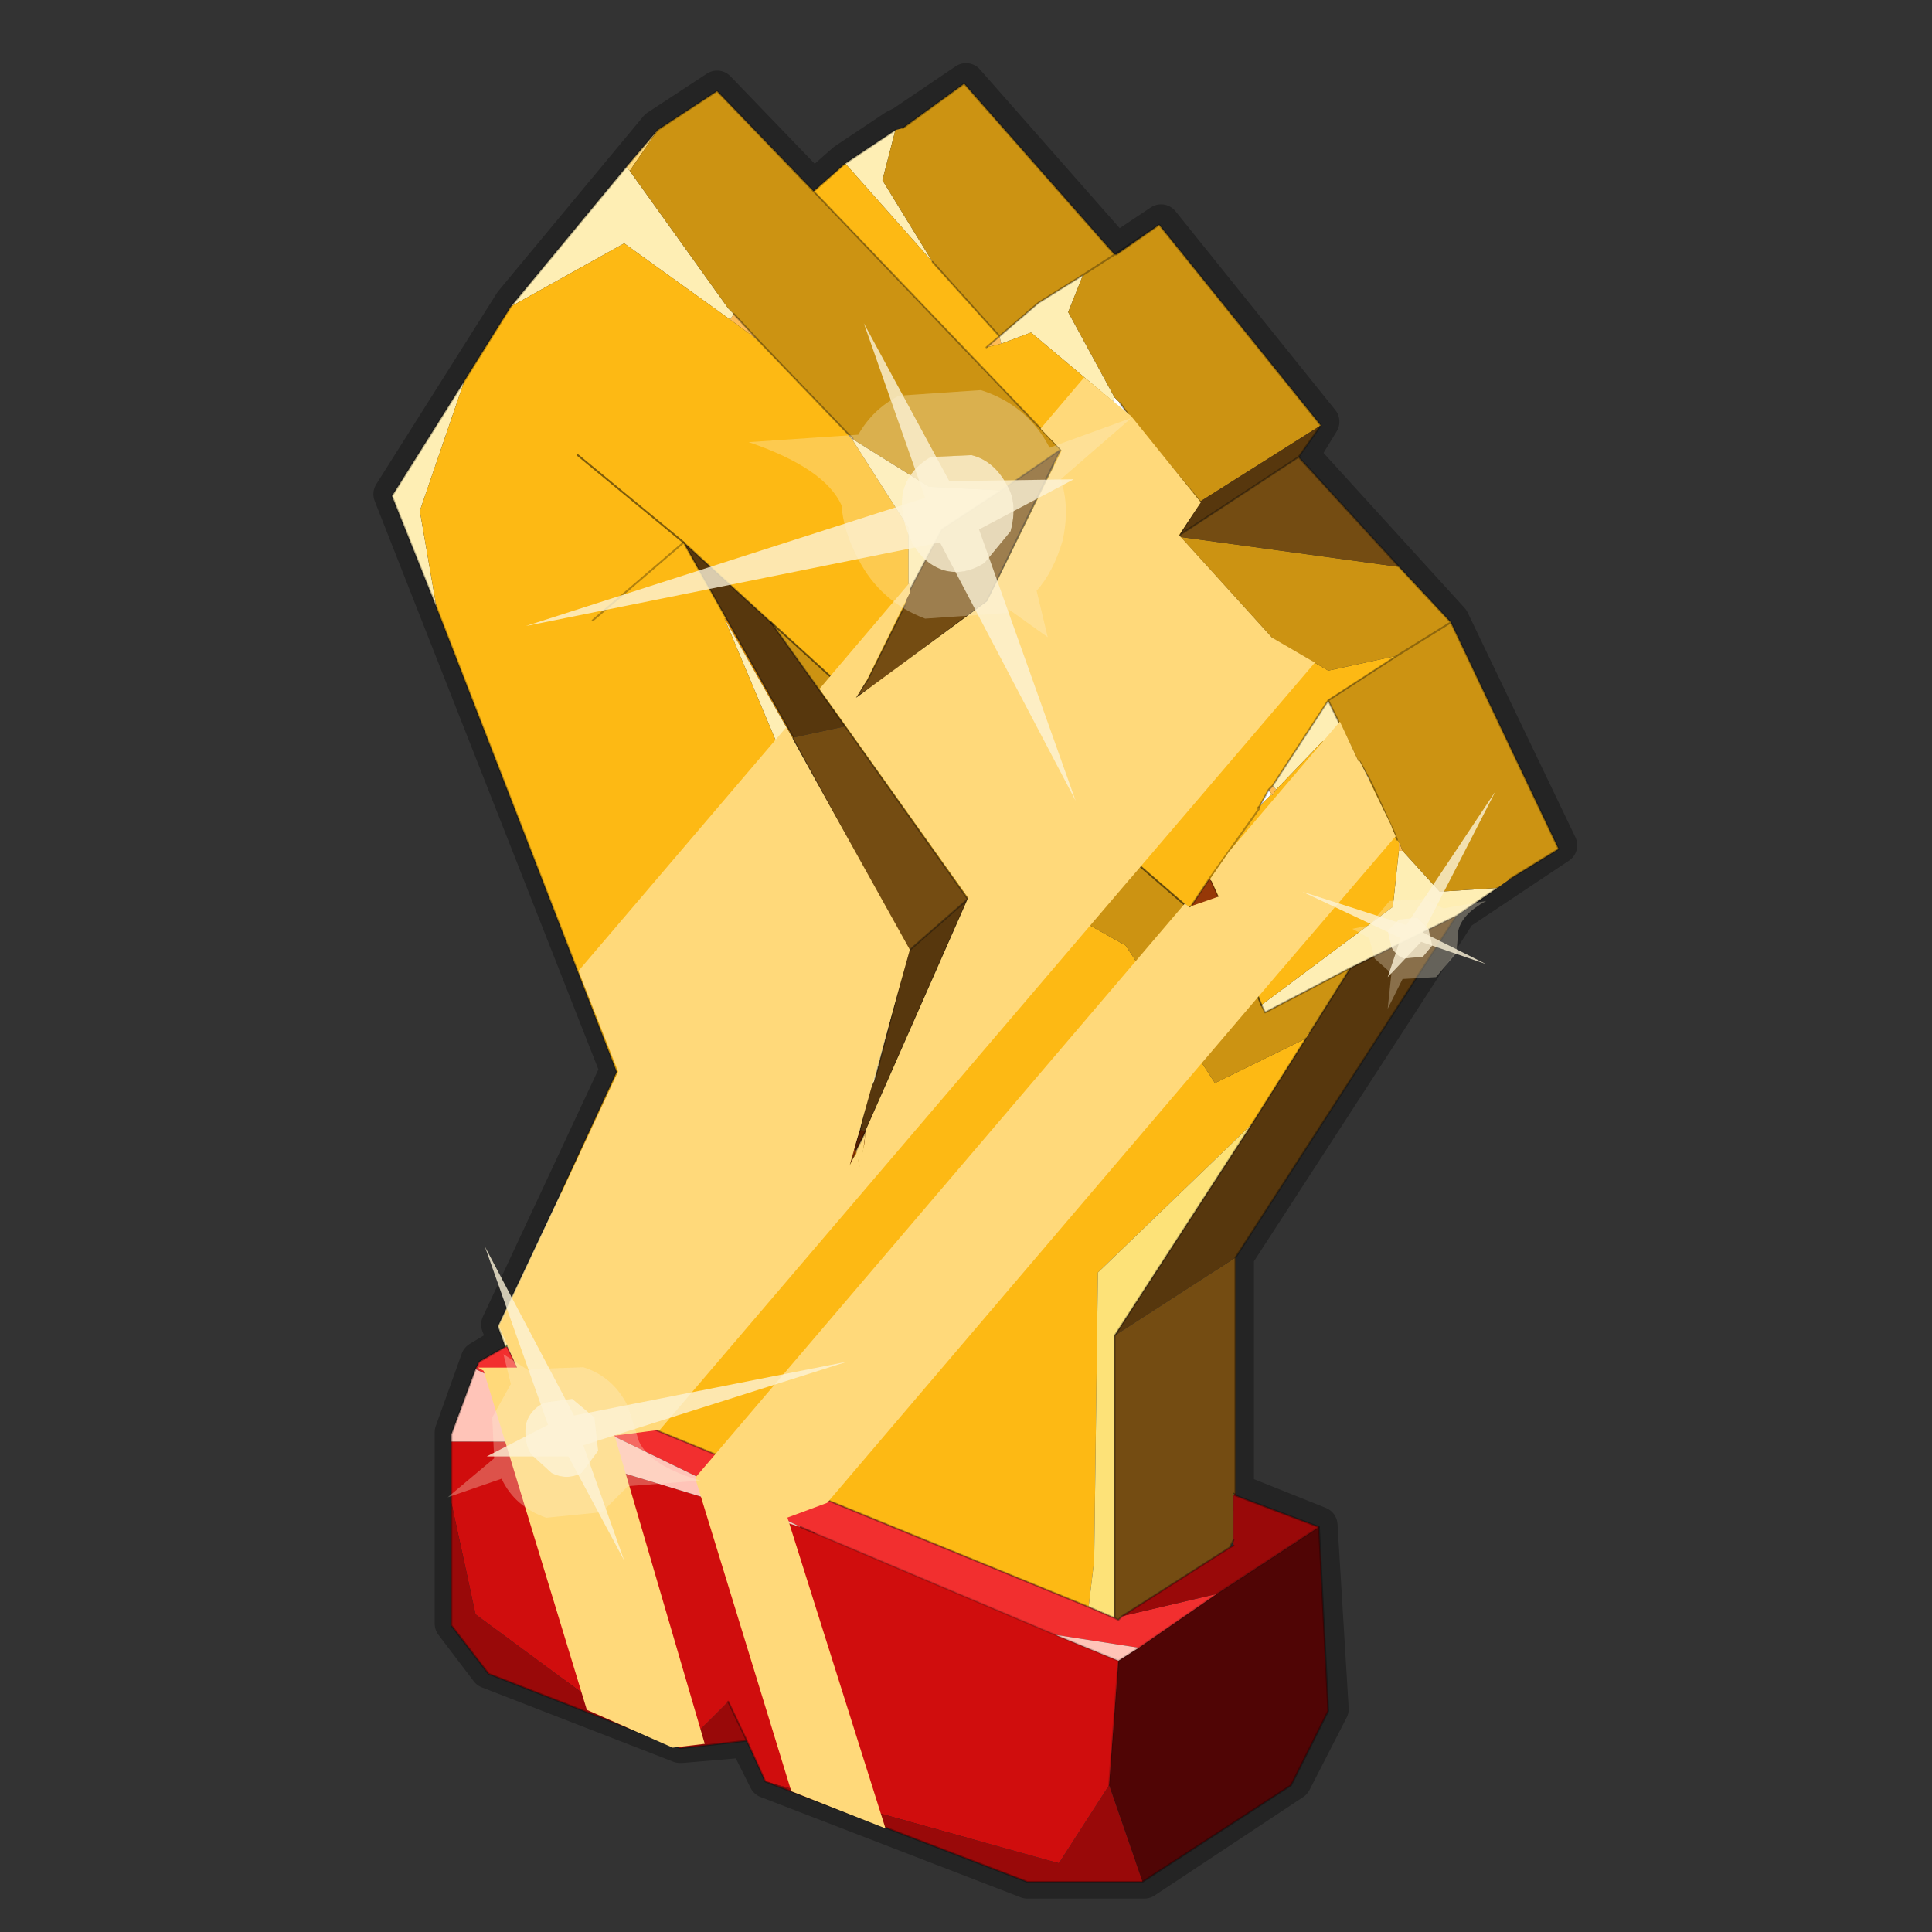 <?xml version="1.0" encoding="UTF-8" standalone="no"?>
<svg xmlns:xlink="http://www.w3.org/1999/xlink" height="520.0px" width="520.0px" xmlns="http://www.w3.org/2000/svg">
  <rect width="100%" height="100%" fill="#333333" stroke="none"/>
  <g transform="matrix(10.0, 0.0, 0.0, 10.0, 0.0, 0.0)">
    <use height="52.0" transform="matrix(1.0, 0.0, 0.0, 1.0, 0.0, 0.0)" width="52.0" xlink:href="#shape0"/>
    <use height="113.2" transform="matrix(0.345, 0.0, 0.0, 0.345, 12.862, 10.158)" width="71.6" xlink:href="#sprite0"/>
    <use height="33.3" transform="matrix(1.0, 0.0, 0.0, 1.0, 12.05, 8.7)" width="28.2" xlink:href="#shape2"/>
  </g>
  <defs>
    <g id="shape0" transform="matrix(1.0, 0.0, 0.0, 1.0, 0.0, 0.0)">
      <path d="M0.0 52.0 L0.0 0.0 52.0 0.0 52.0 52.0 0.0 52.0" fill="#33cc33" fill-opacity="0.0" fill-rule="evenodd" stroke="none"/>
      <path d="M31.25 6.0 L35.55 11.35 35.0 12.25 39.05 16.7 41.95 22.75 39.25 24.55 33.25 33.8 33.25 40.15 35.5 41.05 35.8 46.0 34.8 47.95 30.8 50.6 27.65 50.6 20.65 47.9 20.1 46.8 18.35 46.95 18.3 46.95 13.15 44.95 12.2 43.7 12.2 38.55 12.9 36.6 13.65 36.15 13.45 35.65 16.65 28.8 10.55 13.3 13.8 8.15 17.7 3.45 19.3 2.4 21.9 5.1 22.75 4.35 24.1 3.45 24.3 3.35 26.0 2.2 30.05 6.8 31.25 6.0 Z" fill="none" stroke="#000000" stroke-linecap="round" stroke-linejoin="round" stroke-opacity="0.302" stroke-width="1.0"/>
      <path d="M21.35 19.9 L21.35 19.85 21.35 19.9" fill="#c16100" fill-rule="evenodd" stroke="none"/>
      <path d="M16.85 4.5 L17.7 3.5 16.95 4.6 16.85 4.5 M23.25 30.85 L23.15 31.45 23.05 31.05 23.05 30.95 23.3 30.45 23.25 30.85 M31.75 14.4 L31.75 14.45 31.75 14.4 M34.25 21.4 L34.2 21.4 34.15 21.25 34.25 21.4" fill="#ffd97a" fill-rule="evenodd" stroke="none"/>
      <path d="M19.65 8.6 L19.75 8.45 20.4 9.15 19.65 8.6 M26.55 9.35 L26.9 9.05 26.95 9.25 26.55 9.35 M34.25 21.15 L34.35 21.25 34.25 21.4 34.15 21.25 34.25 21.15 M37.65 22.65 L37.75 22.9 37.65 22.9 37.65 22.65 M22.95 11.85 L22.95 11.8 23.0 11.85 22.95 11.85" fill="#febb56" fill-rule="evenodd" stroke="none"/>
      <path d="M33.25 40.2 L33.25 40.25 33.2 40.2 33.25 40.2" fill="#8f0101" fill-rule="evenodd" stroke="none"/>
      <path d="M22.95 11.85 L22.8 11.65 22.95 11.8 22.95 11.85 M29.95 10.8 L30.0 10.7 30.15 10.85 30.4 11.2 29.95 10.8 M33.9 21.7 L34.15 21.25 34.2 21.4 33.9 21.7" fill="#ffffff" fill-rule="evenodd" stroke="none"/>
      <path d="M31.75 14.4 L31.75 14.45 31.75 14.4" fill="#760101" fill-rule="evenodd" stroke="none"/>
      <path d="M22.95 31.2 L22.85 31.4 22.95 30.95 23.05 30.95 22.95 31.2 M27.6 20.65 L27.95 20.95 27.1 21.45 27.6 20.65 M32.05 24.4 L32.55 23.65 32.6 23.7 32.8 24.15 32.05 24.4" fill="#963807" fill-rule="evenodd" stroke="none"/>
      <path d="M22.95 30.95 L23.0 30.85 23.15 30.4 23.3 30.45 23.05 30.95 22.95 30.95" fill="#541e00" fill-rule="evenodd" stroke="none"/>
      <path d="M23.45 30.55 L23.25 30.85 23.3 30.45 23.45 30.55" fill="#a95401" fill-rule="evenodd" stroke="none"/>
      <path d="M19.5 16.65 L19.55 16.65 21.35 19.85 21.35 19.9 19.5 16.65 M33.9 21.75 L33.85 21.75 33.9 21.7 33.9 21.75" fill="#ffa004" fill-rule="evenodd" stroke="none"/>
      <path d="M23.05 31.05 L22.95 31.2 23.05 30.95 23.05 31.05" fill="#eb8204" fill-rule="evenodd" stroke="none"/>
      <path d="M33.2 40.2 L33.25 40.25 33.2 40.25 33.2 40.2" fill="#7bad30" fill-rule="evenodd" stroke="none"/>
      <path d="M13.65 36.25 L13.6 36.25 13.65 36.2 13.65 36.25" fill="#8ec837" fill-rule="evenodd" stroke="none"/>
      <path d="M22.75 4.4 L24.1 3.5 23.75 4.85 25.1 7.05 22.75 4.4 M40.3 23.9 L39.2 24.65 36.35 26.05 34.05 27.25 33.95 27.05 37.5 24.4 37.5 24.3 37.65 22.9 37.75 22.9 38.75 24.0 40.3 23.9 M13.6 36.25 L13.4 35.7 15.1 32.1 15.1 35.9 15.6 37.65 14.05 37.05 13.65 36.25 13.65 36.2 13.6 36.25 M11.75 16.35 L10.55 13.35 12.5 10.25 11.3 13.75 11.75 16.35 M13.75 8.25 L16.85 4.5 16.95 4.6 19.6 8.3 19.75 8.45 19.65 8.6 16.8 6.55 13.75 8.25 M24.45 15.95 L24.45 14.2 22.95 11.85 23.0 11.85 25.0 13.1 26.95 13.2 25.35 14.25 24.45 15.95 M23.0 30.85 L23.45 26.05 19.5 16.65 21.35 19.9 24.45 25.6 23.55 29.05 23.35 29.5 23.15 30.4 23.0 30.85 M26.95 9.25 L26.9 9.05 27.95 8.15 29.15 7.4 28.75 8.4 30.0 10.7 29.95 10.8 27.75 8.95 26.95 9.25 M31.75 14.45 L34.2 17.15 35.05 18.05 31.75 15.6 29.85 17.25 31.75 14.45 M35.75 18.85 L36.55 20.5 36.6 20.5 36.9 21.05 35.6 19.95 34.35 21.25 34.25 21.15 35.75 18.85" fill="#feeeb4" fill-rule="evenodd" stroke="none"/>
      <path d="M21.9 5.15 L22.75 4.4 25.1 7.05 26.9 9.05 26.55 9.35 26.95 9.25 27.75 8.95 29.95 10.8 30.4 11.2 30.75 11.65 32.3 13.5 31.75 14.4 31.75 14.45 29.85 17.25 31.75 15.6 35.05 18.05 34.2 17.15 35.75 18.05 37.6 17.65 35.75 18.85 34.25 21.15 34.15 21.25 33.9 21.7 33.85 21.75 33.9 21.75 32.55 23.65 33.9 21.75 33.9 21.7 34.2 21.4 34.25 21.4 34.35 21.25 35.6 19.95 36.9 21.05 37.45 22.25 37.5 22.35 37.6 22.6 37.65 22.65 37.65 22.9 37.5 24.3 37.5 24.4 33.95 27.05 32.8 24.15 32.6 23.7 32.55 23.65 32.05 24.4 32.0 24.45 27.95 20.95 27.6 20.65 29.35 18.05 28.35 12.5 28.55 12.1 21.9 5.15 M15.1 32.1 L16.6 28.85 11.75 16.35 11.3 13.75 12.5 10.25 13.75 8.25 16.8 6.55 19.65 8.6 20.4 9.15 22.8 11.65 22.95 11.85 24.45 14.2 24.45 15.95 24.35 16.3 23.35 18.3 23.0 18.8 20.75 16.75 18.4 14.6 19.55 16.65 19.5 16.65 23.45 26.05 23.0 30.85 22.95 30.95 22.85 31.4 22.95 31.2 23.05 31.05 23.15 31.45 23.25 30.85 23.45 30.55 27.1 25.25 27.1 23.65 30.3 25.45 32.7 29.15 35.15 27.95 33.7 30.25 29.55 34.25 29.45 42.0 29.3 43.25 15.6 37.65 15.1 35.9 15.1 32.1 M15.55 12.25 L18.4 14.6 15.55 12.25 M15.95 16.7 L18.4 14.6 15.95 16.7 M29.85 17.25 L29.35 18.05 29.85 17.25" fill="#fdb914" fill-rule="evenodd" stroke="none"/>
      <path d="M29.3 43.25 L29.45 42.0 29.55 34.25 33.7 30.25 30.0 35.95 30.0 43.55 29.3 43.25" fill="#fde278" fill-rule="evenodd" stroke="none"/>
      <path d="M17.7 3.5 L19.3 2.45 21.9 5.15 28.55 12.1 26.95 13.2 25.0 13.1 23.0 11.85 22.95 11.8 22.8 11.65 20.4 9.15 19.75 8.45 19.6 8.3 16.95 4.6 17.7 3.5 M24.1 3.5 L24.3 3.45 25.95 2.25 30.0 6.85 30.05 6.85 31.2 6.05 35.55 11.45 32.3 13.5 30.75 11.65 30.4 11.2 30.15 10.85 30.0 10.7 28.75 8.4 29.15 7.4 27.95 8.15 26.9 9.05 25.1 7.05 23.75 4.85 24.1 3.5 M37.65 15.25 L39.05 16.75 41.95 22.85 40.65 23.65 40.3 23.9 38.75 24.0 37.75 22.9 37.65 22.65 37.6 22.6 37.5 22.35 37.45 22.25 36.9 21.05 36.6 20.5 36.55 20.5 35.75 18.85 37.6 17.65 35.75 18.05 34.2 17.15 31.75 14.45 37.6 15.25 37.65 15.25 M20.75 16.75 L23.0 18.8 23.55 18.45 26.55 16.2 28.35 12.5 29.35 18.05 27.6 20.65 27.1 21.45 27.95 20.95 32.0 24.45 32.05 24.4 32.8 24.15 33.95 27.05 34.05 27.25 36.35 26.05 35.25 27.8 35.15 27.95 32.7 29.15 30.3 25.45 27.1 23.65 27.1 25.25 23.45 30.55 23.3 30.45 26.05 24.2 22.75 19.55 20.75 16.75 M29.15 7.4 L30.0 6.85 29.15 7.4 M39.05 16.75 L37.6 17.65 39.05 16.75 M23.55 18.45 L27.1 21.45 23.55 18.45" fill="#cc9312" fill-rule="evenodd" stroke="none"/>
      <path d="M34.95 12.3 L37.65 15.25 37.6 15.25 31.75 14.45 31.75 14.4 34.95 12.3 M33.25 33.85 L33.25 40.2 33.2 40.2 33.2 40.25 33.2 41.45 33.1 41.65 30.2 43.5 30.1 43.6 30.0 43.55 30.0 35.95 33.25 33.85 M23.0 18.8 L23.35 18.3 24.35 16.3 24.45 15.95 25.35 14.25 26.95 13.2 28.55 12.1 28.35 12.5 26.55 16.2 23.55 18.45 23.0 18.8 M21.35 19.85 L22.75 19.55 26.05 24.2 24.45 25.6 21.35 19.9 21.35 19.85" fill="#744c12" fill-rule="evenodd" stroke="none"/>
      <path d="M35.55 11.45 L34.95 12.3 31.75 14.4 32.3 13.5 35.55 11.45 M39.2 24.65 L33.25 33.85 30.0 35.95 33.7 30.25 35.15 27.95 35.25 27.8 36.35 26.05 39.2 24.65 M19.55 16.65 L18.4 14.6 20.75 16.75 22.75 19.55 21.35 19.85 19.55 16.65 M24.45 25.6 L26.05 24.2 23.3 30.45 23.15 30.4 23.35 29.5 23.55 29.05 24.45 25.6" fill="#57370d" fill-rule="evenodd" stroke="none"/>
      <path d="M35.5 41.1 L35.75 46.05 34.75 48.05 30.75 50.65 29.85 48.05 30.1 44.7 30.65 44.35 32.75 42.9 35.5 41.1" fill="#500505" fill-rule="evenodd" stroke="none"/>
      <path d="M20.6 47.95 L20.1 46.85 19.6 45.8 18.35 47.05 18.3 47.05 17.0 46.55 12.8 43.45 12.15 40.45 12.15 38.8 14.0 38.8 21.55 41.1 21.9 41.25 28.4 44.0 30.1 44.7 29.85 48.05 28.5 50.15 20.6 47.95" fill="#d00d0d" fill-rule="evenodd" stroke="none"/>
      <path d="M12.8 36.85 L12.9 36.65 13.6 36.25 13.65 36.25 14.05 37.05 15.6 37.65 29.3 43.25 30.0 43.55 30.1 43.6 30.2 43.5 32.75 42.9 30.65 44.35 28.4 44.0 21.9 41.25 21.55 41.1 12.8 36.85" fill="#f22f2f" fill-rule="evenodd" stroke="none"/>
      <path d="M33.25 40.25 L35.5 41.1 32.75 42.9 30.2 43.5 33.1 41.65 33.2 41.6 33.2 41.45 33.2 40.25 33.25 40.25 M30.75 50.65 L27.65 50.65 20.6 47.95 28.5 50.15 29.85 48.05 30.75 50.65 M20.1 46.85 L18.35 47.05 19.6 45.8 20.1 46.85 M17.0 46.55 L13.15 45.05 12.15 43.75 12.15 40.45 12.8 43.45 17.0 46.55" fill="#990909" fill-rule="evenodd" stroke="none"/>
      <path d="M12.15 38.8 L12.15 38.6 12.8 36.85 21.55 41.1 14.0 38.8 12.15 38.8 M28.4 44.0 L30.65 44.35 30.1 44.7 28.4 44.0" fill="#ffc4b8" fill-rule="evenodd" stroke="none"/>
      <path d="M16.85 4.5 L17.7 3.5 19.3 2.45 21.9 5.15 22.75 4.4 24.1 3.5 M24.3 3.45 L25.95 2.25 30.0 6.85 31.2 6.05 35.55 11.45 34.95 12.3 37.65 15.25 39.05 16.75 41.95 22.85 40.65 23.65 M40.3 23.9 L39.2 24.65 33.25 33.85 33.25 40.2 33.25 40.25 35.5 41.1 35.75 46.05 34.75 48.05 30.75 50.65 27.65 50.65 20.6 47.95 20.1 46.85 18.35 47.05 18.3 47.05 17.0 46.55 13.15 45.05 12.15 43.75 12.15 40.45 12.15 38.8 12.15 38.6 12.8 36.85 12.9 36.65 13.6 36.25 13.4 35.7 15.1 32.1 16.6 28.85 11.75 16.35 10.55 13.35 12.5 10.25 13.75 8.25 16.85 4.5 M20.4 9.15 L19.75 8.45 M18.4 14.6 L15.95 16.7 M19.55 16.65 L18.4 14.6 20.75 16.75 M23.0 18.8 L23.35 18.3 24.35 16.3 M22.8 11.65 L20.4 9.15 M19.55 16.65 L21.35 19.85 M22.75 19.55 L20.75 16.75 M13.65 36.25 L14.05 37.05 15.6 37.65 29.3 43.25 M33.7 30.25 L35.15 27.95 M22.95 31.2 L22.85 31.4 22.95 30.95 23.0 30.85 M21.35 19.9 L21.35 19.85 M13.6 36.25 L13.65 36.2 13.65 36.25 M19.6 45.8 L20.1 46.85 M26.9 9.05 L26.55 9.35 M26.9 9.05 L25.1 7.05 M29.15 7.4 L27.95 8.15 26.9 9.05 M31.2 6.05 L30.05 6.85 30.0 6.85 29.15 7.4 M30.15 10.85 L30.4 11.2 M30.75 11.65 L32.3 13.5 M31.75 14.45 L34.2 17.15 M37.6 17.65 L39.05 16.75 M36.9 21.05 L36.6 20.5 36.55 20.5 35.75 18.85 34.25 21.15 M36.9 21.05 L37.45 22.25 37.5 22.35 37.6 22.6 M33.95 27.05 L34.05 27.25 36.35 26.05 39.2 24.65 M31.75 14.4 L31.75 14.45 29.85 17.25 M35.05 18.05 L34.2 17.15 M31.75 14.45 L31.75 14.4 32.3 13.5 M28.55 12.1 L28.35 12.5 M29.35 18.05 L29.85 17.25 M34.95 12.3 L31.75 14.4 M26.95 13.2 L28.55 12.1 21.9 5.15 M24.45 15.95 L25.35 14.25 26.95 13.2 M22.95 11.8 L22.8 11.65 M27.95 20.95 L27.6 20.65 27.1 21.45 M32.05 24.4 L32.55 23.65 33.9 21.75 M33.85 21.75 L33.9 21.7 34.15 21.25 34.25 21.15 M24.45 25.6 L26.05 24.2 22.75 19.55 M23.35 29.5 L23.15 30.4 23.0 30.85 M23.3 30.45 L26.05 24.2 M23.05 30.95 L23.3 30.45 M23.05 30.95 L22.95 31.2 M24.45 25.6 L23.55 29.05 M33.9 21.7 L33.9 21.75 M32.6 23.7 L32.8 24.15 M35.25 27.8 L36.35 26.05 M21.35 19.9 L24.45 25.6 M27.6 20.65 L29.35 18.05 M33.2 40.2 L33.25 40.25 M33.2 41.6 L33.1 41.65 30.2 43.5 30.1 43.6 30.0 43.55 29.3 43.25 M21.55 41.1 L21.9 41.25 M33.2 41.45 L33.1 41.65 M30.0 43.55 L30.0 35.95 33.7 30.25 M35.75 18.85 L37.6 17.65" fill="none" stroke="#000000" stroke-linecap="round" stroke-linejoin="round" stroke-opacity="0.302" stroke-width="0.05"/>
      <path d="M18.4 14.6 L15.55 12.25 M20.75 16.75 L23.0 18.8 23.55 18.45 26.55 16.2 28.35 12.5 M27.95 20.95 L32.0 24.45 32.05 24.4 M32.8 24.15 L33.95 27.05 M27.1 21.45 L23.55 18.45" fill="none" stroke="#000000" stroke-linecap="round" stroke-linejoin="round" stroke-opacity="0.502" stroke-width="0.05"/>
      <path d="M32.75 42.9 L35.5 41.1 M21.9 41.25 L28.4 44.0 M30.65 44.35 L32.75 42.9 M30.1 44.7 L28.4 44.0 M30.65 44.35 L30.1 44.7 29.85 48.05" fill="none" stroke="#000000" stroke-linecap="round" stroke-linejoin="round" stroke-opacity="0.153" stroke-width="0.05"/>
    </g>
    <g id="sprite0" transform="matrix(1.0, 0.0, 0.0, 1.0, 36.6, 45.3)">
      <use height="113.2" transform="matrix(1.0, 0.0, 0.0, 1.0, -36.6, -45.3)" width="71.6" xlink:href="#shape1"/>
    </g>
    <g id="shape1" transform="matrix(1.0, 0.0, 0.0, 1.0, 36.6, 45.3)">
      <path d="M14.35 -42.3 L19.8 -35.55 18.1 -33.0 25.35 -25.0 28.7 -23.05 14.3 -6.2 14.25 -6.15 -22.4 36.8 -25.85 37.25 -25.95 37.2 -18.9 61.3 -21.4 61.6 -28.1 58.65 -36.15 32.2 -36.6 31.95 -33.55 31.95 -34.95 28.7 -25.65 8.85 -28.75 1.0 -12.55 -18.0 -2.9 -0.65 -7.6 16.2 -7.3 15.6 -7.0 15.15 -6.85 16.35 -6.45 14.5 -6.35 13.45 1.65 -4.7 -9.95 -21.0 -2.9 -29.3 -2.9 -28.5 -6.25 -21.7 -7.1 -20.3 3.15 -27.85 8.95 -39.6 7.3 -41.3 10.7 -45.3 14.35 -42.3 M18.55 -4.25 L18.95 -3.95 19.05 -4.05 21.2 -4.8 20.65 -6.0 20.55 -6.1 20.55 -6.2 22.0 -8.3 30.65 -18.45 32.1 -15.35 32.2 -15.35 34.65 -10.35 34.75 -10.05 35.0 -9.5 26.05 0.95 26.0 1.0 -9.35 42.5 -12.45 43.65 -4.8 67.9 -12.15 65.0 -19.65 40.55 18.55 -4.25" fill="#ffd97a" fill-rule="evenodd" stroke="none"/>
    </g>
    <g id="shape2" transform="matrix(1.0, 0.0, 0.0, 1.0, -12.05, -8.7)">
      <path d="M25.3 14.6 L14.15 16.85 24.9 13.4 23.25 8.7 25.55 12.95 28.9 12.9 26.35 14.25 28.95 21.55 25.3 14.6" fill="#fcf3d8" fill-opacity="0.792" fill-rule="evenodd" stroke="none"/>
      <path d="M22.65 13.6 Q22.2 12.6 20.15 11.9 L23.1 11.7 Q23.5 11.0 24.2 10.65 L26.4 10.5 Q27.65 10.9 28.25 12.05 L30.45 11.25 28.55 12.9 Q28.8 13.65 28.6 14.55 28.35 15.4 27.9 15.9 L28.2 17.15 27.15 16.4 27.1 16.5 24.9 16.65 Q23.7 16.2 23.1 15.05 22.7 14.3 22.65 13.6 M27.2 14.3 Q27.4 13.55 27.1 13.05 26.75 12.4 26.15 12.25 L25.05 12.3 Q24.45 12.65 24.3 13.25 24.2 13.85 24.5 14.5 24.8 15.15 25.4 15.35 25.95 15.5 26.5 15.15 L27.2 14.3" fill="#fcf3d8" fill-opacity="0.302" fill-rule="evenodd" stroke="none"/>
      <path d="M27.2 14.3 L26.5 15.15 Q25.95 15.5 25.4 15.35 24.8 15.15 24.5 14.5 24.2 13.85 24.3 13.25 24.45 12.65 25.05 12.3 L26.15 12.25 Q26.75 12.4 27.1 13.05 27.4 13.55 27.2 14.3" fill="#fcf3d8" fill-opacity="0.843" fill-rule="evenodd" stroke="none"/>
      <path d="M15.45 38.1 L22.8 36.65 15.7 38.9 16.8 42.0 15.3 39.2 13.1 39.2 14.75 38.35 13.05 33.55 15.45 38.1" fill="#fcf3d8" fill-opacity="0.792" fill-rule="evenodd" stroke="none"/>
      <path d="M17.2 38.8 Q17.5 39.45 18.85 39.85 L16.9 40.0 16.2 40.7 14.7 40.85 Q13.85 40.55 13.5 39.8 L12.05 40.3 13.3 39.25 13.25 38.15 13.75 37.25 13.55 36.45 14.25 36.9 14.3 36.85 15.7 36.8 Q16.5 37.05 16.9 37.85 L17.2 38.8 M14.15 38.35 Q14.1 38.85 14.3 39.15 L14.85 39.65 Q15.25 39.85 15.65 39.65 L16.1 39.05 16.0 38.15 15.4 37.65 14.65 37.75 Q14.25 37.95 14.15 38.35" fill="#fcf3d8" fill-opacity="0.302" fill-rule="evenodd" stroke="none"/>
      <path d="M14.15 38.35 Q14.25 37.95 14.65 37.75 L15.4 37.65 16.0 38.15 16.1 39.05 15.65 39.65 Q15.25 39.85 14.85 39.65 L14.3 39.15 Q14.1 38.85 14.15 38.35" fill="#fcf3d8" fill-opacity="0.843" fill-rule="evenodd" stroke="none"/>
      <path d="M37.85 24.9 L40.25 21.3 38.3 25.1 40.0 25.95 38.25 25.35 37.35 26.3 37.7 25.25 35.05 24.0 37.85 24.9" fill="#fcf3d8" fill-opacity="0.792" fill-rule="evenodd" stroke="none"/>
      <path d="M38.85 24.45 L40.0 24.25 Q39.35 24.6 39.25 25.05 L39.2 25.65 38.65 26.3 37.75 26.35 37.35 27.15 37.45 26.2 37.0 25.8 36.85 25.25 36.4 25.0 36.9 24.9 36.9 24.85 37.4 24.25 38.35 24.2 38.85 24.45 M37.45 25.5 Q37.6 25.75 37.8 25.8 L38.3 25.75 38.55 25.45 38.45 25.0 38.15 24.7 37.65 24.75 37.35 25.05 37.45 25.5" fill="#fcf3d8" fill-opacity="0.302" fill-rule="evenodd" stroke="none"/>
      <path d="M37.45 25.5 L37.35 25.05 37.65 24.75 38.15 24.7 38.45 25.0 38.55 25.45 38.3 25.75 37.8 25.8 Q37.6 25.75 37.45 25.5" fill="#fcf3d8" fill-opacity="0.843" fill-rule="evenodd" stroke="none"/>
    </g>
  </defs>
</svg>
